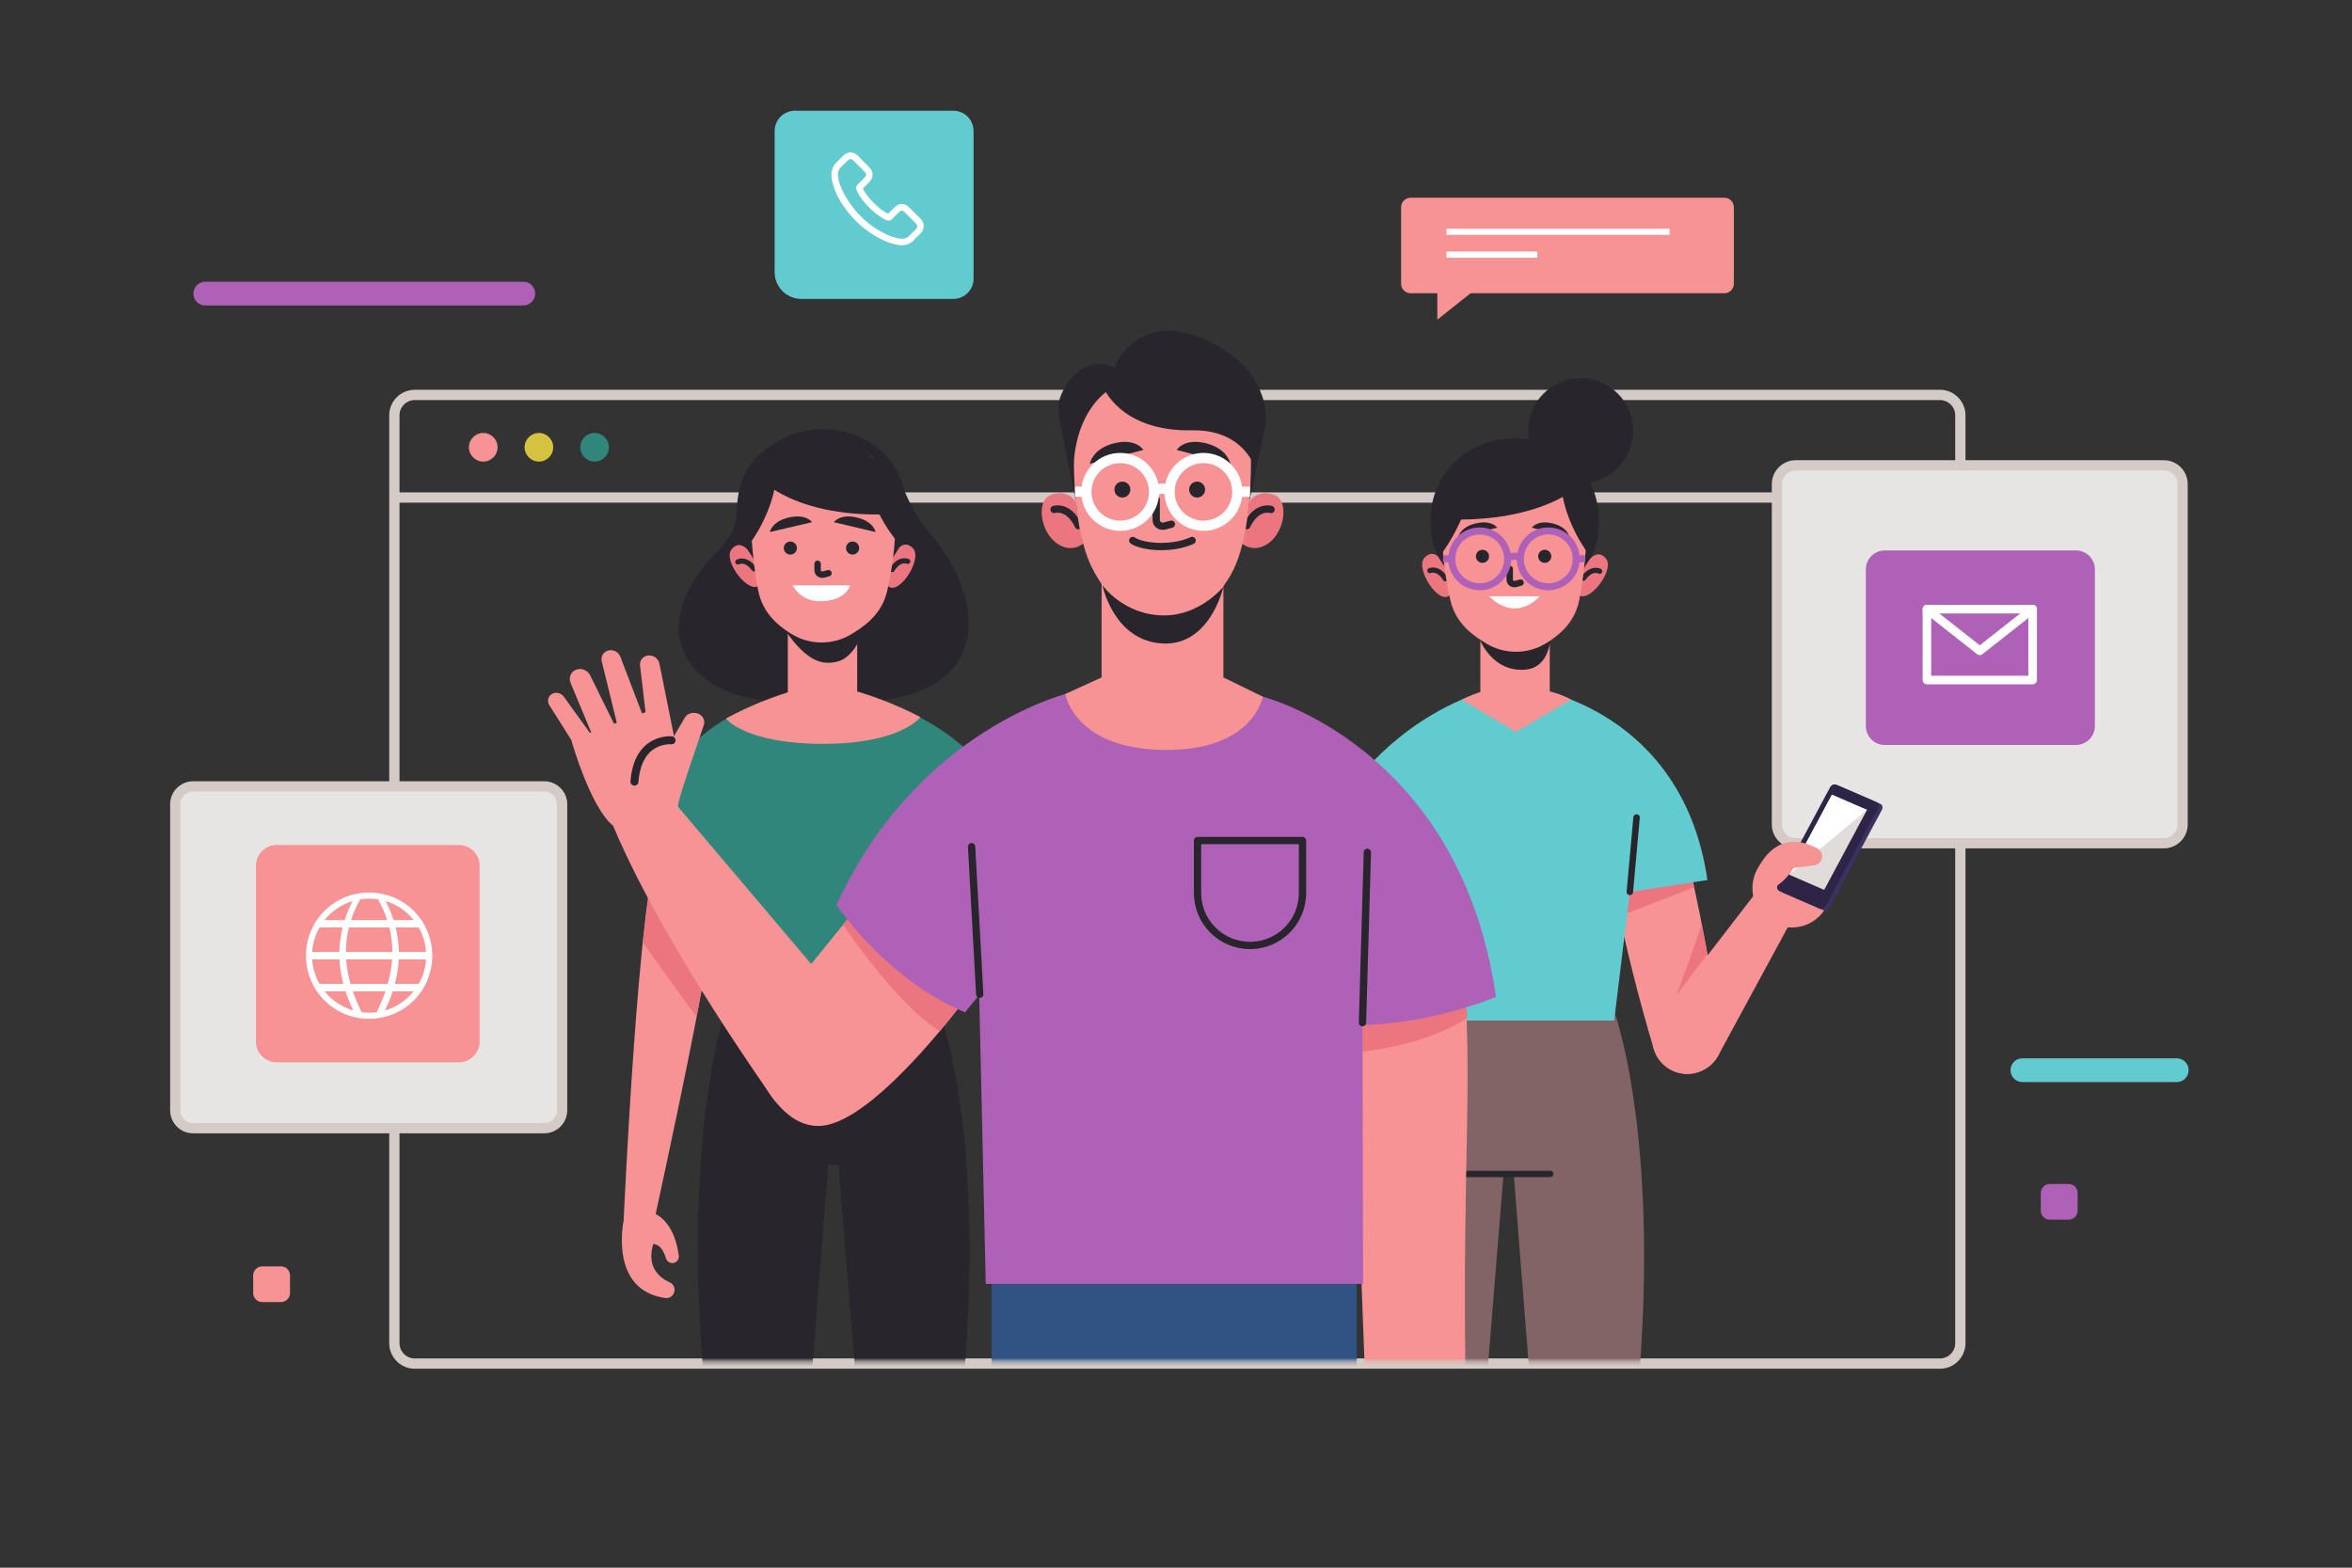 <svg width="543" height="362" viewBox="0 0 543 362" fill="none" xmlns="http://www.w3.org/2000/svg">
    <rect x="0" y="0" width="543" height="362" fill="#333333" stroke="none"/>
    <path
        d="M91.046 114.889H452.58M447.859 314.874H95.768C93.16 314.874 91.046 312.76 91.046 310.154V95.911C91.046 93.304 93.16 91.19 95.768 91.19H447.859C450.466 91.19 452.58 93.304 452.58 95.911V310.154C452.58 312.76 450.466 314.874 447.859 314.874Z"
        stroke="#D5CBC6" stroke-width="2.374" stroke-miterlimit="10" />
    <path
        d="M114.874 103.282C114.874 105.107 113.392 106.588 111.566 106.588C109.74 106.588 108.259 105.107 108.259 103.282C108.259 101.455 109.74 99.974 111.566 99.974C113.392 99.974 114.874 101.455 114.874 103.282Z"
        fill="#F79395" />
    <path
        d="M127.725 103.282C127.725 105.107 126.245 106.588 124.418 106.588C122.592 106.588 121.112 105.107 121.112 103.282C121.112 101.455 122.592 99.974 124.418 99.974C126.245 99.974 127.725 101.455 127.725 103.282Z"
        fill="#D5C23E" />
    <path
        d="M140.579 103.282C140.579 105.107 139.097 106.588 137.272 106.588C135.445 106.588 133.964 105.107 133.964 103.282C133.964 101.455 135.445 99.974 137.272 99.974C139.097 99.974 140.579 101.455 140.579 103.282Z"
        fill="#30867A" />
    <path
        d="M499.547 194.714H414.58C412.184 194.714 410.242 192.772 410.242 190.377V111.795C410.242 109.399 412.184 107.457 414.58 107.457H499.547C501.942 107.457 503.885 109.399 503.885 111.795V190.377C503.885 192.772 501.942 194.714 499.547 194.714Z"
        fill="#E7E5E4" />
    <path
        d="M499.547 194.714H414.58C412.184 194.714 410.242 192.772 410.242 190.377V111.795C410.242 109.399 412.184 107.457 414.58 107.457H499.547C501.942 107.457 503.885 109.399 503.885 111.795V190.377C503.885 192.772 501.942 194.714 499.547 194.714Z"
        stroke="#D5CBC6" stroke-width="2.374" stroke-miterlimit="10" />
    <path
        d="M435.121 172.016H479.282C481.69 172.016 483.643 170.064 483.643 167.656V131.463C483.643 129.056 481.69 127.104 479.282 127.104H435.121C432.714 127.104 430.762 129.056 430.762 131.463V167.656C430.762 170.064 432.714 172.016 435.121 172.016Z"
        fill="#AF61B7" />
    <path d="M469.265 157.027H444.861V140.661H469.265V144.753V157.027Z" stroke="white"
        stroke-width="1.987" stroke-miterlimit="10" stroke-linecap="round" stroke-linejoin="round" />
    <path d="M444.861 140.661L457.063 150.277L469.265 140.661" stroke="white" stroke-width="1.987"
        stroke-miterlimit="10" stroke-linecap="round" stroke-linejoin="round" />
    <path
        d="M125.633 260.516H44.601C42.316 260.516 40.465 258.664 40.465 256.379V185.73C40.465 183.446 42.316 181.594 44.601 181.594H125.633C127.917 181.594 129.77 183.446 129.77 185.73V256.379C129.77 258.664 127.917 260.516 125.633 260.516Z"
        fill="#E7E5E4" />
    <path
        d="M125.633 260.516H44.601C42.316 260.516 40.465 258.664 40.465 256.379V185.73C40.465 183.446 42.316 181.594 44.601 181.594H125.633C127.917 181.594 129.77 183.446 129.77 185.73V256.379C129.77 258.664 127.917 260.516 125.633 260.516Z"
        stroke="#D5CBC6" stroke-width="2.374" stroke-miterlimit="10" />
    <path
        d="M105.92 245.311H63.893C61.239 245.311 59.086 243.159 59.086 240.504V199.917C59.086 197.262 61.239 195.111 63.893 195.111H105.92C108.574 195.111 110.727 197.262 110.727 199.917V240.504C110.727 243.159 108.574 245.311 105.92 245.311Z"
        fill="#F79395" />
    <path
        d="M98.365 219.826H92.089C92.055 217.939 91.81 216.052 91.343 214.166H96.672C97.634 215.854 98.234 217.776 98.365 219.826ZM96.672 227.194H91.174C91.671 225.306 91.971 223.421 92.063 221.533H98.365C98.234 223.583 97.635 225.506 96.672 227.194ZM88.871 233.339C89.587 231.86 90.188 230.381 90.67 228.901H95.512C93.832 231.001 91.523 232.575 88.871 233.339ZM85.222 233.852C84.637 233.852 84.06 233.813 83.496 233.739C82.691 232.126 82.006 230.514 81.454 228.901H88.989C88.437 230.514 87.751 232.126 86.948 233.739C86.382 233.813 85.807 233.852 85.222 233.852ZM74.931 228.901H79.773C80.255 230.38 80.857 231.86 81.572 233.339C78.92 232.575 76.611 231.001 74.931 228.901ZM73.771 227.194C72.808 225.506 72.209 223.583 72.078 221.533H78.38C78.472 223.42 78.772 225.306 79.269 227.194H73.771ZM73.771 214.166H79.1C78.633 216.052 78.388 217.939 78.354 219.826H72.078C72.209 217.776 72.808 215.854 73.771 214.166ZM81.393 208.074C80.652 209.535 80.051 210.997 79.584 212.458H74.931C76.573 210.406 78.816 208.855 81.393 208.074ZM85.222 207.507C85.924 207.507 86.612 207.563 87.284 207.668C88.179 209.265 88.88 210.862 89.401 212.458H81.042C81.563 210.862 82.264 209.265 83.159 207.668C83.831 207.563 84.52 207.507 85.222 207.507ZM90.525 221.533C90.397 223.42 90.055 225.306 89.522 227.194H80.92C80.388 225.307 80.047 223.421 79.918 221.533H90.525ZM79.861 219.826C79.863 217.939 80.085 216.052 80.552 214.166H89.891C90.358 216.052 90.581 217.939 90.583 219.826H79.861ZM95.512 212.458H90.859C90.392 210.997 89.791 209.535 89.05 208.074C91.627 208.855 93.87 210.406 95.512 212.458ZM74.898 210.356C69.228 216.026 69.228 225.333 74.898 231.004C80.568 236.674 89.875 236.674 95.546 231.004C101.216 225.333 101.216 216.026 95.546 210.356C89.875 204.685 80.568 204.685 74.898 210.356Z"
        fill="white" />
    <path
        d="M120.804 70.548H47.394C45.877 70.548 44.648 69.319 44.648 67.802C44.648 66.286 45.877 65.056 47.394 65.056H120.804C122.321 65.056 123.55 66.286 123.55 67.802C123.55 69.319 122.321 70.548 120.804 70.548Z"
        fill="#AF61B7" />
    <path
        d="M502.538 249.867H466.907C465.391 249.867 464.161 248.637 464.161 247.121C464.161 245.605 465.391 244.375 466.907 244.375H502.538C504.055 244.375 505.284 245.605 505.284 247.121C505.284 248.637 504.055 249.867 502.538 249.867Z"
        fill="#62CBCF" />
    <path
        d="M477.583 281.633H473.23C472.086 281.633 471.158 280.706 471.158 279.562V275.474C471.158 274.33 472.086 273.403 473.23 273.403H477.583C478.728 273.403 479.655 274.33 479.655 275.474V279.562C479.655 280.706 478.728 281.633 477.583 281.633Z"
        fill="#AF61B7" />
    <path
        d="M64.879 300.658H60.525C59.382 300.658 58.454 299.73 58.454 298.587V294.499C58.454 293.356 59.382 292.428 60.525 292.428H64.879C66.023 292.428 66.951 293.356 66.951 294.499V298.587C66.951 299.73 66.023 300.658 64.879 300.658ZM398.11 67.712H325.652C324.447 67.712 323.47 66.736 323.47 65.531V47.84C323.47 46.636 324.447 45.66 325.652 45.66H398.11C399.315 45.66 400.29 46.636 400.29 47.84V65.531C400.29 66.736 399.315 67.712 398.11 67.712Z"
        fill="#F79395" />
    <path d="M333.935 53.517H385.466M333.935 58.806H354.925" stroke="white" stroke-width="1.424"
        stroke-miterlimit="10" />
    <path d="M331.838 65.217V73.811L342.647 65.217H331.838Z" fill="#F79395" />
    <path
        d="M220.088 69.023H185.013C181.605 69.023 178.844 66.261 178.844 62.855V30.246C178.844 27.662 180.938 25.569 183.52 25.569H220.088C222.67 25.569 224.764 27.662 224.764 30.246V64.347C224.764 66.93 222.67 69.023 220.088 69.023Z"
        fill="#62CBCF" />
    <path
        d="M211.447 52.937L210.886 53.498C210.559 53.778 210.28 54.105 209.952 54.432C209.485 54.899 208.971 55.133 208.271 55.133H208.038C206.637 55.039 205.33 54.479 204.396 54.012C201.735 52.704 199.4 50.883 197.439 48.549C195.851 46.634 194.778 44.813 194.03 42.899C193.564 41.778 193.376 40.891 193.47 40.003C193.517 39.49 193.703 39.023 194.124 38.65L195.712 37.062C195.851 36.922 196.085 36.735 196.365 36.735C196.645 36.735 196.832 36.875 197.019 37.062L197.859 37.902C198 38.043 198.139 38.229 198.326 38.369L199.634 39.677C199.773 39.817 199.96 40.097 199.96 40.331C199.96 40.611 199.773 40.844 199.634 40.984C199.493 41.124 199.353 41.265 199.213 41.404C198.793 41.825 198.419 42.198 198.046 42.571L198 42.618C197.533 43.085 197.626 43.506 197.719 43.785V43.833C198.046 44.673 198.56 45.419 199.26 46.354C200.567 47.988 201.968 49.249 203.509 50.23C203.696 50.369 203.929 50.463 204.116 50.556C204.303 50.65 204.443 50.697 204.583 50.79L204.63 50.836C205.096 51.069 205.563 50.976 205.937 50.603L207.571 48.968C207.711 48.829 207.945 48.642 208.225 48.642C208.459 48.642 208.692 48.829 208.832 48.968L211.447 51.584C211.867 52.003 211.867 52.47 211.447 52.937ZM212.52 50.51L209.906 47.895C209.439 47.381 208.832 47.101 208.225 47.101C207.618 47.101 207.011 47.381 206.544 47.849L205.05 49.342C204.956 49.296 204.863 49.249 204.769 49.202C204.583 49.109 204.443 49.062 204.303 48.968C202.902 48.082 201.641 46.914 200.427 45.419C199.867 44.719 199.447 44.066 199.213 43.506C199.587 43.179 199.914 42.805 200.24 42.479C200.381 42.338 200.52 42.198 200.661 42.058C201.174 41.545 201.454 40.937 201.454 40.331C201.454 39.723 201.174 39.117 200.661 38.602L199.353 37.296C199.213 37.155 199.073 37.016 198.933 36.829C198.653 36.549 198.326 36.222 198.046 35.941C197.579 35.474 196.972 35.195 196.365 35.195C195.758 35.195 195.198 35.428 194.684 35.941L193.05 37.576C192.443 38.183 192.069 38.977 191.976 39.864C191.883 41.265 192.256 42.571 192.583 43.413C193.33 45.56 194.497 47.474 196.225 49.529C198.326 52.003 200.801 53.965 203.696 55.366C204.769 55.879 206.264 56.486 207.899 56.626H208.225C209.346 56.626 210.28 56.206 211.026 55.412L211.073 55.366C211.307 55.085 211.586 54.805 211.914 54.525C212.101 54.338 212.334 54.105 212.52 53.918C213.501 52.891 213.501 51.49 212.52 50.51Z"
        fill="white" />
    <mask id="mask0_412_34232" style="mask-type:luminance" maskUnits="userSpaceOnUse" x="124" y="73"
        width="333" height="242">
        <path d="M456.854 314.29H124.349V73.433H456.854V314.29Z" fill="white" />
    </mask>
    <g mask="url(#mask0_412_34232)">
        <path
            d="M372.666 233.553L346.239 230.034L346.446 232.659L323.851 235.667C323.851 235.667 309.287 272.206 322.123 352.564H340.502L347.117 271.081H349.467L355.873 352.564H374.253C387.088 272.206 372.666 233.553 372.666 233.553Z"
            fill="#826467" />
        <path d="M338.714 271.081H357.89" stroke="#28262C" stroke-width="1.488"
            stroke-miterlimit="10" stroke-linecap="round" stroke-linejoin="round" />
        <path
            d="M388.098 195.007C385.837 191.398 373.137 191.526 372.467 191.447C369.034 191.045 374.669 218.365 381.811 242.247C383.18 246.825 388.218 249.21 392.618 247.344C392.665 247.324 392.712 247.304 392.76 247.284C396.241 245.81 398.221 242.114 397.521 238.4C394.124 220.38 390.713 199.179 388.098 195.007Z"
            fill="#F79395" />
        <path
            d="M391.125 204.886L374.91 211.178L373.39 203.485L390.181 199.297L391.125 204.886ZM394.188 220.277C394.188 220.277 386.507 230.593 386.873 230.119C387.238 229.645 392.896 213.448 392.896 213.448L394.188 220.277Z"
            fill="#EC767F" />
        <path
            d="M405.171 206.411L383.153 234.938C380.262 238.683 381.185 244.099 385.154 246.676C389.116 249.247 394.429 247.895 396.679 243.743L415.007 209.929L405.171 206.411Z"
            fill="#F79395" />
        <path
            d="M410.869 213.737C406.096 212.194 403.477 207.076 405.019 202.302C406.561 197.529 411.68 194.91 416.454 196.451C421.227 197.994 423.846 203.113 422.304 207.886C420.762 212.66 415.643 215.279 410.869 213.737Z"
            fill="#F79395" />
        <path
            d="M420.284 199.634C420.284 199.634 422.77 197.054 418.36 195.245C413.951 193.437 408.499 193.852 405.019 202.302L420.284 199.634Z"
            fill="#F79395" />
        <path
            d="M424.852 181.606L434.071 185.603C434.583 185.826 434.77 186.434 434.487 186.962L422.36 209.616C422.077 210.143 421.432 210.391 420.92 210.168L411.7 206.172C411.187 205.949 411.001 205.341 411.283 204.813L423.411 182.159C423.694 181.632 424.339 181.384 424.852 181.606Z"
            fill="#3B3261" />
        <path
            d="M423.971 181.205L433.19 185.202C433.703 185.425 433.89 186.033 433.607 186.56L421.479 209.214C421.197 209.742 420.552 209.989 420.039 209.767L410.82 205.77C410.307 205.548 410.12 204.94 410.403 204.412L422.531 181.758C422.813 181.23 423.458 180.983 423.971 181.205Z"
            fill="#2D2446" />
        <path d="M422.931 183.51L431.031 187.022L421.147 205.485L413.047 201.973L422.931 183.51Z"
            fill="#DFDCDA" />
        <path d="M431.031 187.022L413.047 201.973L422.931 183.51L431.031 187.022Z" fill="white" />
        <path
            d="M415.713 194.493C415.713 194.493 417.765 194.893 419.618 195.943C420.434 196.405 420.852 197.347 420.626 198.258C420.525 198.663 420.304 199.029 419.992 199.306C419.679 199.584 419.29 199.76 418.876 199.812L414.083 200.417C414.083 200.417 411.582 204.727 408.315 205.211L411.312 197.643L415.713 194.493Z"
            fill="#F79395" />
        <path
            d="M354.505 159.083C353.975 159.08 388.493 163.859 394.188 203.213L376.277 205.957L372.666 235.667H322.699L312.779 180.775C312.779 180.775 323.85 164.91 344.404 159.083H354.505Z"
            fill="#62CBCF" />
        <path d="M376.277 205.957L377.831 188.774" stroke="#28262C" stroke-width="1.488"
            stroke-miterlimit="10" stroke-linecap="round" stroke-linejoin="round" />
        <path
            d="M357.785 159.646V145.976H341.766V159.806C340.946 160.051 339.581 160.545 337.462 161.551L349.955 168.994L362.729 161.551C362.729 161.551 360.701 160.372 357.785 159.646Z"
            fill="#F79395" />
        <path
            d="M341.618 147.646C341.618 147.646 344.494 155.285 352.174 154.626C359.233 154.02 358.109 143.433 358.109 143.433L341.618 147.646Z"
            fill="#28262C" />
        <path
            d="M334.631 137.487C332.12 139.764 326.506 131.126 328.932 128.701C331.358 126.276 333.209 130.08 333.209 130.08L334.292 132.659L335.109 136.151L335.303 137.066L334.631 137.487Z"
            fill="#EC767F" />
        <path d="M330.104 131.761C330.104 131.761 332.004 130.906 333.693 133.661" stroke="#28262C"
            stroke-width="1.198" stroke-miterlimit="10" stroke-linecap="round"
            stroke-linejoin="round" />
        <path
            d="M364.324 137.225C366.633 139.707 372.958 131.574 370.745 128.953C368.534 126.33 366.367 129.965 366.367 129.965L365.07 132.443L363.96 135.854L363.689 136.748L364.324 137.225Z"
            fill="#EC767F" />
        <path d="M369.318 131.902C369.318 131.902 367.497 130.889 365.581 133.492" stroke="#28262C"
            stroke-width="1.198" stroke-miterlimit="10" stroke-linecap="round"
            stroke-linejoin="round" />
        <path
            d="M330.227 120.461C330.227 131.895 338.945 137.317 349.7 137.317C360.454 137.317 369.171 131.895 369.171 120.461C369.171 109.026 360.454 101.246 349.7 101.246C338.945 101.246 330.227 109.026 330.227 120.461Z"
            fill="#28262C" />
        <path
            d="M332.874 121.256C332.874 128.276 333.865 134.333 334.855 138.633C335.825 142.842 338.552 145.784 342.407 148.151L343.109 148.583C347.187 151.088 352.457 151.146 356.598 148.732C360.774 146.297 363.699 143.087 364.598 138.57C366.235 130.355 366.414 121.256 366.414 121.256C366.414 121.256 367.972 103.536 349.884 103.88C331.794 104.224 332.874 121.256 332.874 121.256Z"
            fill="#F79395" />
        <path
            d="M348.546 131.369V133.821C348.546 133.966 348.574 134.106 348.625 134.233C348.827 134.734 349.405 134.975 349.928 134.836L351.052 134.537"
            stroke="#28262C" stroke-width="1.486" stroke-miterlimit="10" stroke-linecap="round"
            stroke-linejoin="round" />
        <path
            d="M345.67 121.86L336.681 123.967C336.681 123.967 337.09 121.679 340.767 120.848C344.445 120.016 345.67 121.86 345.67 121.86ZM353.649 121.86L362.329 123.967C362.329 123.967 361.935 121.679 358.383 120.848C354.833 120.016 353.649 121.86 353.649 121.86ZM343.771 128.464C343.771 129.299 343.092 129.975 342.255 129.975C341.418 129.975 340.739 129.299 340.739 128.464C340.739 127.628 341.418 126.951 342.255 126.951C343.092 126.951 343.771 127.628 343.771 128.464ZM358.144 128.464C358.144 129.299 357.465 129.975 356.628 129.975C355.79 129.975 355.111 129.299 355.111 128.464C355.111 127.628 355.79 126.951 356.628 126.951C357.465 126.951 358.144 127.628 358.144 128.464Z"
            fill="#28262C" />
        <path d="M343.771 137.69H355.462C355.462 137.69 350.281 143.993 343.771 137.69Z"
            fill="white" />
        <path
            d="M348.064 129.051C348.064 132.612 345.178 135.498 341.617 135.498C338.057 135.498 335.17 132.612 335.17 129.051M348.064 129.051C348.064 125.49 345.178 122.604 341.617 122.604C338.057 122.604 335.17 125.49 335.17 129.051M348.064 129.051C348.064 129.051 349.591 127.625 351.007 129.051M335.17 129.051L333.14 129M363.902 129.051C363.902 132.612 361.016 135.498 357.455 135.498C353.895 135.498 351.007 132.612 351.007 129.051M363.902 129.051C363.902 125.49 361.016 122.604 357.455 122.604C353.895 122.604 351.007 125.49 351.007 129.051M363.902 129.051L365.945 129"
            stroke="#AF61B7" stroke-width="1.62" stroke-miterlimit="10" />
        <path
            d="M366.181 127.131C366.181 127.131 358.95 117.354 360.618 107.45C360.618 107.45 365.986 110.151 367.384 117.123C368.782 124.095 366.181 127.131 366.181 127.131ZM332.862 127.793C332.862 127.793 341.263 116.689 339.595 106.784C339.595 106.784 333.767 110.151 332.369 117.123C330.972 124.095 332.862 127.793 332.862 127.793Z"
            fill="#28262C" />
        <path
            d="M365.575 111.35C365.575 111.35 356.289 121.517 330.882 119.776C330.882 119.776 334.773 104.858 347.086 103.269C347.086 103.269 361.303 101.572 365.575 111.35Z"
            fill="#28262C" />
        <path
            d="M377.054 99.466C377.054 106.165 371.623 111.597 364.923 111.597C358.223 111.597 352.792 106.165 352.792 99.466C352.792 92.766 358.223 87.335 364.923 87.335C371.623 87.335 377.054 92.766 377.054 99.466ZM216.837 233.525L194.243 230.516L194.449 227.893L168.023 231.411C168.023 231.411 153.6 270.064 166.436 350.423H184.815L191.222 268.939H193.571L200.186 350.423H218.565C231.401 270.064 216.837 233.525 216.837 233.525ZM215.035 123.593C211.977 119.995 209.529 115.798 207.448 109.909C205.214 103.586 197.899 106.157 197.899 106.157C197.899 106.157 191.804 98.315 182.632 101.047C173.46 103.778 170.273 110.304 170.086 118.064C169.898 125.824 163.795 127.038 159.095 136.014C150.798 151.862 164.768 165.211 190.197 161.508L190.231 161.261C192.735 162.021 195.804 162.353 199.551 162.131C230.1 160.317 227.152 137.847 215.035 123.593Z"
            fill="#28262C" />
        <path
            d="M205.034 135.345C207.545 137.622 213.159 128.984 210.733 126.559C208.308 124.134 206.456 127.939 206.456 127.939L205.373 130.517L204.556 134.01L204.362 134.924L205.034 135.345Z"
            fill="#EC767F" />
        <path d="M209.561 129.619C209.561 129.619 207.66 128.764 205.971 131.519" stroke="#28262C"
            stroke-width="1.198" stroke-miterlimit="10" stroke-linecap="round"
            stroke-linejoin="round" />
        <path
            d="M175.341 135.083C173.031 137.565 166.707 129.432 168.919 126.811C171.132 124.189 173.297 127.823 173.297 127.823L174.595 130.301L175.704 133.712L175.975 134.607L175.341 135.083Z"
            fill="#EC767F" />
        <path d="M170.346 129.76C170.346 129.76 172.167 128.748 174.083 131.35" stroke="#28262C"
            stroke-width="1.198" stroke-miterlimit="10" stroke-linecap="round"
            stroke-linejoin="round" />
        <path
            d="M209.438 118.319C209.438 129.753 200.719 135.176 189.965 135.176C179.211 135.176 170.493 129.753 170.493 118.319C170.493 106.884 179.211 99.105 189.965 99.105C200.719 99.105 209.438 106.884 209.438 118.319Z"
            fill="#28262C" />
        <path d="M197.899 164.577H181.88V143.835H197.899V164.577Z" fill="#F79395" />
        <path
            d="M179.542 142.541C179.542 142.541 184.001 151.44 189.487 152.829C190.952 153.201 192.518 153.073 193.931 152.573C195.996 151.84 198.614 148.762 199.059 145.356L199.265 143.41C199.265 143.41 189.504 148.725 179.542 142.541Z"
            fill="#28262C" />
        <path
            d="M206.79 119.114C206.79 126.134 205.799 132.192 204.808 136.491C203.839 140.7 201.112 143.641 197.257 146.009L196.555 146.44C192.476 148.946 187.207 149.004 183.066 146.59C178.889 144.155 175.965 140.945 175.065 136.428C173.428 128.213 173.249 119.114 173.249 119.114C173.249 119.114 171.692 101.393 189.781 101.738C207.869 102.082 206.79 119.114 206.79 119.114Z"
            fill="#F79395" />
        <path
            d="M188.756 130.187V131.644C188.756 131.788 188.785 131.927 188.835 132.055C189.037 132.554 189.615 132.793 190.138 132.655L191.263 132.358"
            stroke="#28262C" stroke-width="1.484" stroke-miterlimit="10" stroke-linecap="round"
            stroke-linejoin="round" />
        <path
            d="M192.526 120.581L202.149 122.859C202.149 122.859 201.712 120.386 197.775 119.486C193.838 118.588 192.526 120.581 192.526 120.581ZM187.473 120.581L177.726 122.859C177.726 122.859 178.169 120.386 182.156 119.486C186.144 118.588 187.473 120.581 187.473 120.581ZM183.982 126.555C183.982 127.387 183.302 128.062 182.465 128.062C181.628 128.062 180.949 127.387 180.949 126.555C180.949 125.722 181.628 125.047 182.465 125.047C183.302 125.047 183.982 125.722 183.982 126.555ZM198.354 126.555C198.354 127.387 197.675 128.062 196.838 128.062C196 128.062 195.322 127.387 195.322 126.555C195.322 125.722 196 125.047 196.838 125.047C197.675 125.047 198.354 125.722 198.354 126.555Z"
            fill="#28262C" />
        <path
            d="M182.98 135.176H196.286C196.286 135.176 195.347 138.832 189.313 138.832C184.718 138.832 182.98 135.176 182.98 135.176Z"
            fill="white" />
        <path
            d="M173.482 124.989C173.482 124.989 180.715 115.212 179.047 105.307C179.047 105.307 173.678 108.008 172.28 114.981C170.883 121.953 173.482 124.989 173.482 124.989ZM206.803 124.664C206.803 124.664 198.402 114.547 200.07 104.643C200.07 104.643 205.897 108.008 207.295 114.981C208.693 121.953 206.803 124.664 206.803 124.664Z"
            fill="#28262C" />
        <path
            d="M174.089 109.209C174.089 109.209 182.388 120.362 207.795 118.622C207.795 118.622 204.892 102.716 192.579 101.128C192.579 101.128 178.362 99.43 174.089 109.209Z"
            fill="#28262C" />
        <path
            d="M150.929 282.589C150.559 283.169 172.075 188.974 165.688 190.398C165.105 190.527 153.917 191.567 152.254 194.948C147.435 204.748 143.978 281.873 143.978 281.873L150.929 282.589Z"
            fill="#F79395" />
        <path
            d="M143.978 281.873C143.978 281.873 140.51 297.964 153.62 299.723C154.483 299.84 155.318 299.329 155.603 298.505L155.64 298.396C155.954 297.487 155.498 296.512 154.62 296.12C152.483 295.164 149.168 292.75 150.812 287.266C150.812 287.266 152.707 287.033 153.753 290.568C154.022 291.478 155.043 291.934 155.89 291.508C156.468 291.216 156.794 290.594 156.712 289.952C156.398 287.476 155.152 281.517 150.374 279.918L143.978 281.873Z"
            fill="#F79395" />
        <path
            d="M148.389 217.581C148.389 217.581 160.786 235.039 160.852 234.701C160.917 234.363 165.186 210.19 165.186 210.19L150.144 203.674L148.389 217.581Z"
            fill="#EC767F" />
        <path
            d="M182.834 161.162C183.362 161.16 152.196 161.718 146.5 201.071L164.411 203.816L168.023 233.525H217.99L227.909 178.633C227.909 178.633 220.857 166.74 200.302 160.913L182.834 161.162Z"
            fill="#30867A" />
        <path
            d="M167.601 165.92C167.601 165.92 172.005 171.767 190.051 171.767C207.931 171.767 212.503 165.613 212.503 165.613C212.503 165.613 201.963 159.725 189.733 157.82C189.733 157.82 178.811 159.765 167.601 165.92Z"
            fill="#F79395" />
        <path
            d="M228.92 290.591L228.963 369.075H267.79L270.773 290.591H228.92ZM313.222 290.591L313.18 369.075H274.353L271.369 290.591H313.222Z"
            fill="#315384" />
        <path d="M292.017 317.857H251.872V290.591H292.017V317.857Z" fill="#315384" />
        <path
            d="M337.75 222.1C340.157 248.695 337.617 268.072 338.32 317.007L315.147 317.978L311.694 226.379L337.75 222.1Z"
            fill="#F79395" />
        <path
            d="M314.551 242.853C314.551 242.853 328.902 241.539 338.714 235.067L338.455 229.372L314.543 232.629L314.551 242.853Z"
            fill="#EC767F" />
        <path
            d="M291.53 160.869C291.53 160.869 337.112 172.332 345.37 230.189C345.37 230.189 323.061 239.861 300.705 235.701L305.734 216.349L291.53 160.869Z"
            fill="#AF61B7" />
        <path
            d="M155.378 184.926L189.316 225.007L178.931 254.255C178.931 254.255 153.135 218.391 141.544 190.67L155.378 184.926Z"
            fill="#F79395" />
        <path
            d="M156.493 186.373C156.493 186.373 144.576 193.106 141.544 190.67C136.247 186.414 131.869 170.834 131.869 170.834C131.869 170.834 154.155 162.432 153.946 162.76C153.736 163.089 156.493 186.373 156.493 186.373Z"
            fill="#F79395" />
        <path
            d="M156.493 186.373C156.282 185.173 160.912 172.23 162.5 167.376C162.882 166.206 162.076 164.922 160.804 164.679C159.978 164.52 158.667 164.622 158.048 165.809L152.458 175.363L156.493 186.373Z"
            fill="#F79395" />
        <path
            d="M156.085 172.381L152.247 153.287C152.019 152.016 150.743 151.141 149.469 151.381C148.367 151.59 147.64 152.572 147.769 153.677L149.443 167.895L156.085 172.381ZM148.453 165.338L143.241 151.704C142.81 150.51 141.466 149.848 140.281 150.246C139.252 150.59 138.674 151.627 138.918 152.691L142.786 168.446L148.453 165.338ZM142.852 169.359L136.258 155.961C135.653 154.718 134.147 154.141 132.911 154.678C131.75 155.183 131.236 156.499 131.733 157.694L136.99 170.342L142.852 169.359ZM131.869 170.834L126.695 162.626C126.267 161.661 126.662 160.578 127.6 160.15C128.497 159.741 129.605 160.063 130.185 160.903L136.99 170.342L131.869 170.834Z"
            fill="#F79395" />
        <path d="M155.042 170.946C155.042 170.946 147.271 170.131 146.474 180.487" stroke="#28262C"
            stroke-width="1.848" stroke-miterlimit="10" stroke-linecap="round"
            stroke-linejoin="round" />
        <path
            d="M172.048 240.575C172.048 240.575 178.43 262.666 191.151 259.729C203.871 256.792 223.696 229.624 223.696 229.624L219.259 183.236L183.557 227.177L172.048 240.575Z"
            fill="#F79395" />
        <path
            d="M194.63 213.528C194.63 213.528 206.684 231.709 216.966 238.12L223.696 229.624L197.733 209.54L194.63 213.528Z"
            fill="#EC767F" />
        <path
            d="M247.367 159.867C247.367 159.867 211.978 167.843 193.12 208.971C193.12 208.971 204.514 226.14 222.78 233.771L235.01 218.788L247.367 159.867Z"
            fill="#AF61B7" />
        <path
            d="M247.366 159.739C233.542 166.83 224.852 176.234 224.852 176.234L227.579 296.458H314.694L314.412 176.854C314.412 176.854 303.431 166.108 291.529 160.869C281.421 156.42 257.193 154.699 247.366 159.739Z"
            fill="#AF61B7" />
        <path
            d="M314.551 236.147L315.682 196.819M226.191 229.592L224.309 195.501M288.588 218.322C281.896 218.322 276.471 212.897 276.471 206.205V194.088H300.705V206.205C300.705 212.897 295.28 218.322 288.588 218.322Z"
            stroke="#28262C" stroke-width="1.685" stroke-miterlimit="10" stroke-linecap="round"
            stroke-linejoin="round" />
        <path
            d="M248.387 115.827L244.756 97.862C244.552 96.399 243.983 94.141 244.679 92.019C245.829 88.508 250.056 81.766 257.282 84.853L258.843 91.966C258.843 91.966 251.34 93.48 248.33 103.296L248.387 115.827Z"
            fill="#28262C" />
        <path
            d="M256.749 88.561C256.618 90.922 254.535 101.25 247.209 105.013C247.209 105.013 240.793 91.253 256.749 88.561Z"
            fill="#28262C" />
        <path
            d="M282.445 156.431V125.925H254.323V156.431L245.952 160.247C245.952 160.247 247.915 172.891 268.68 173.171C289.443 173.451 291.529 160.869 291.529 160.869L282.445 156.431Z"
            fill="#F79395" />
        <path
            d="M257.282 84.853C257.282 84.853 262.443 71.237 278.358 78.476C287.992 82.857 290.689 88.731 291.837 92.892C292.218 94.276 292.37 96.454 292.267 97.747L288.417 115.827L273.387 90.812L258.843 91.966L257.282 84.853Z"
            fill="#28262C" />
        <path
            d="M288.416 115.827C288.416 115.827 290.313 112.812 294.223 114.295C298.134 115.778 296.365 125.275 290.499 126.485C290.499 126.485 288.396 126.944 286.748 125.504C286.748 125.504 288.19 118.49 288.416 115.827Z"
            fill="#EC767F" />
        <path d="M293.448 117.645C293.448 117.645 290.172 116.552 287.847 121.376" stroke="#28262C"
            stroke-width="1.685" stroke-miterlimit="10" stroke-linecap="round"
            stroke-linejoin="round" />
        <path
            d="M248.387 115.827C248.387 115.827 246.491 112.812 242.58 114.295C238.67 115.778 240.439 125.275 246.304 126.485C246.304 126.485 248.408 126.944 250.056 125.504C250.056 125.504 248.614 118.49 248.387 115.827Z"
            fill="#EC767F" />
        <path d="M243.356 117.645C243.356 117.645 246.632 116.552 248.956 121.376" stroke="#28262C"
            stroke-width="1.685" stroke-miterlimit="10" stroke-linecap="round"
            stroke-linejoin="round" />
        <path
            d="M288.808 106.815C288.81 112.541 288.249 124.519 284.729 131.628C281.424 138.303 275.958 141.894 268.793 142.109C261.627 142.322 256.289 139.561 252.011 130.898C247.733 122.235 247.938 106.922 247.938 106.922C247.938 106.922 247.938 86.47 268.151 86.47C289.44 86.47 288.808 106.815 288.808 106.815Z"
            fill="#F79395" />
        <path
            d="M254.535 135.167C254.535 135.167 256.89 147.117 267.289 148.49C279.258 150.07 282.446 135.471 282.446 135.471C282.446 135.471 277.157 142.099 268.793 142.109C259.464 142.12 254.535 135.167 254.535 135.167Z"
            fill="#28262C" />
        <path
            d="M266.932 115.306V120.04C266.932 120.243 266.971 120.438 267.042 120.616C267.323 121.317 268.129 121.653 268.859 121.459L270.428 121.042"
            stroke="#28262C" stroke-width="1.685" stroke-miterlimit="10" stroke-linecap="round"
            stroke-linejoin="round" />
        <path
            d="M260.961 113.046C260.961 114.062 260.138 114.886 259.122 114.886C258.105 114.886 257.281 114.062 257.281 113.046C257.281 112.03 258.105 111.206 259.122 111.206C260.138 111.206 260.961 112.03 260.961 113.046ZM278.215 113.046C278.215 114.062 277.39 114.886 276.374 114.886C275.358 114.886 274.534 114.062 274.534 113.046C274.534 112.03 275.358 111.206 276.374 111.206C277.39 111.206 278.215 112.03 278.215 113.046ZM271.664 103.891L284.036 107.088C284.036 107.088 283.474 103.617 278.412 102.356C273.351 101.095 271.664 103.891 271.664 103.891ZM263.976 103.891L251.604 107.088C251.604 107.088 252.167 103.617 257.227 102.356C262.289 101.095 263.976 103.891 263.976 103.891Z"
            fill="#28262C" />
        <path
            d="M261.516 124.808C261.516 124.808 263.341 126.207 268.14 126.207C272.505 126.207 275.231 124.808 275.231 124.808"
            stroke="#28262C" stroke-width="1.685" stroke-miterlimit="10" stroke-linecap="round"
            stroke-linejoin="round" />
        <path
            d="M266.446 113.583C266.446 117.902 262.945 121.403 258.626 121.403C254.308 121.403 250.807 117.902 250.807 113.583C250.807 109.265 254.308 105.764 258.626 105.764C262.945 105.764 266.446 109.265 266.446 113.583ZM285.655 113.583C285.655 117.902 282.154 121.403 277.836 121.403C273.517 121.403 270.016 117.902 270.016 113.583C270.016 109.265 273.517 105.764 277.836 105.764C282.154 105.764 285.655 109.265 285.655 113.583Z"
            stroke="white" stroke-width="2.355" stroke-miterlimit="10" />
        <path
            d="M266.446 113.583C266.446 113.583 268.298 111.855 270.016 113.583M250.807 113.583L248.186 113.517M285.654 113.583L288.582 113.536"
            stroke="white" stroke-width="2.355" stroke-miterlimit="10" />
        <path
            d="M254.535 89.029C254.535 89.029 258.29 99.696 275.233 99.369C286.747 99.147 289.499 107.479 289.499 107.479C289.499 107.479 287.495 88.853 286.968 89.029C286.441 89.204 269.448 84.494 269.448 84.494L254.535 89.029Z"
            fill="#28262C" />
    </g>
</svg>
